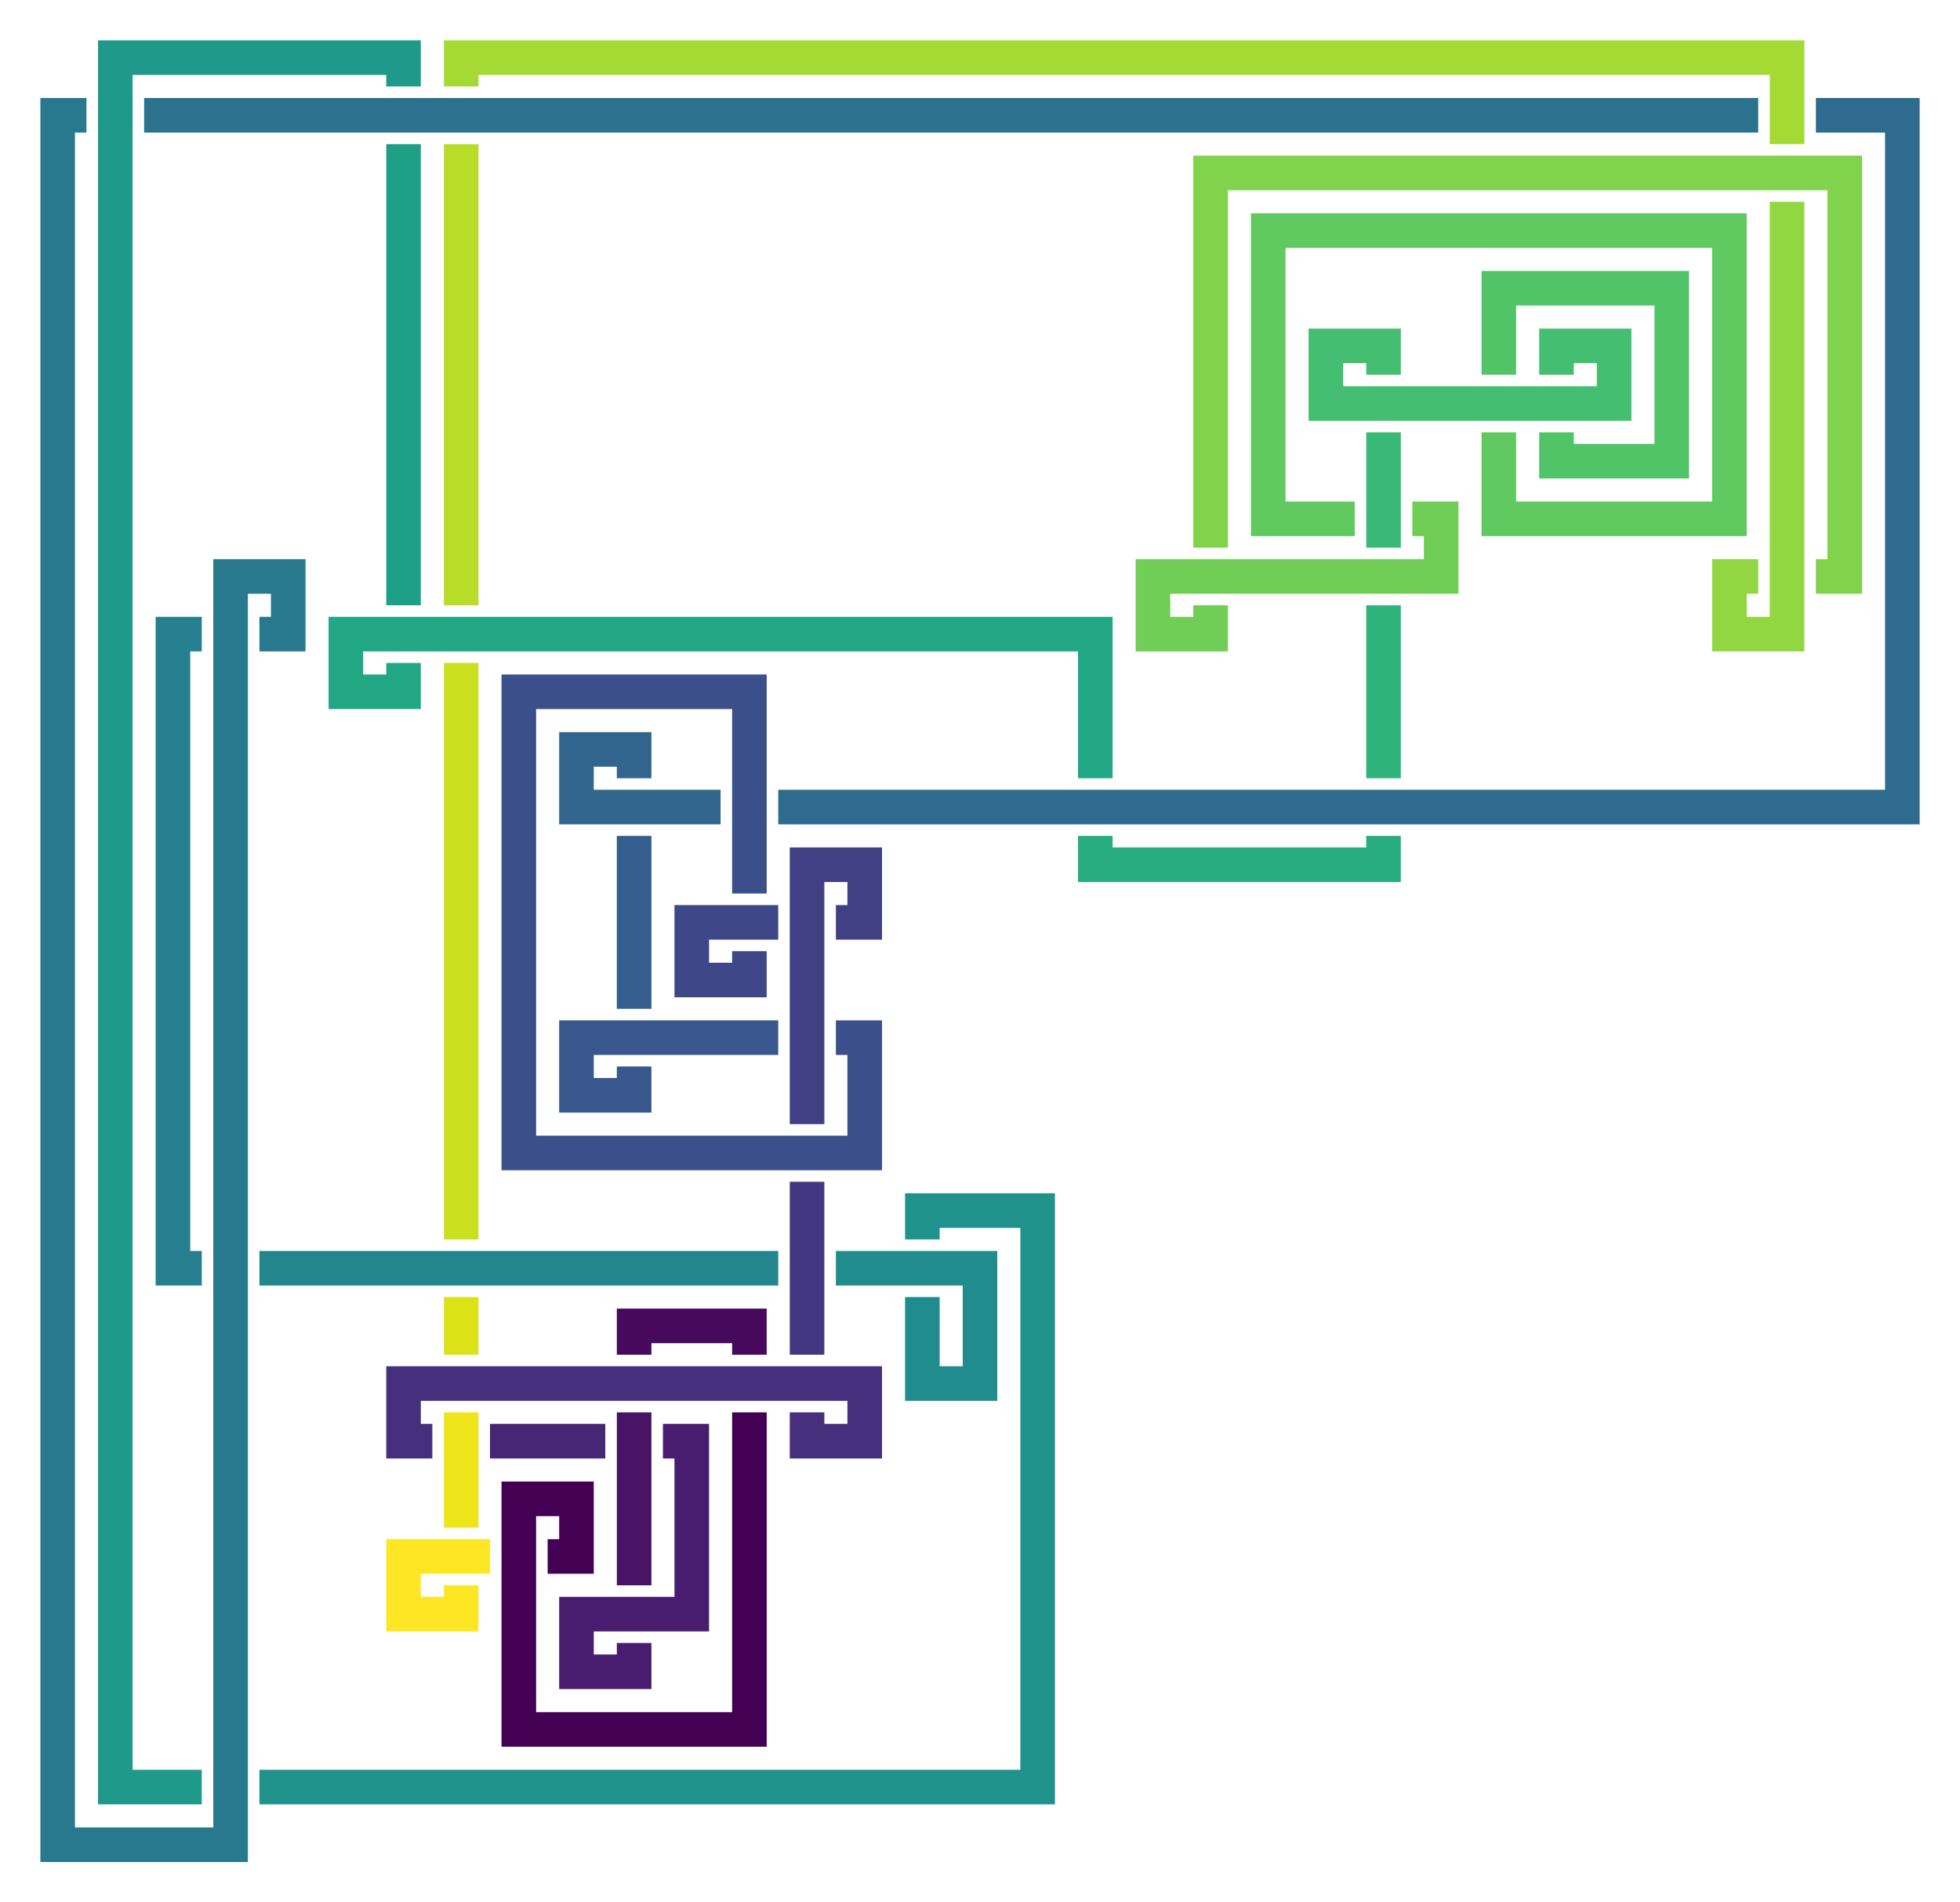 <?xml version="1.0" encoding="utf-8" ?>
<svg baseProfile="full" height="198.0" version="1.1" width="204.0" xmlns="http://www.w3.org/2000/svg" xmlns:ev="http://www.w3.org/2001/xml-events" xmlns:xlink="http://www.w3.org/1999/xlink"><defs /><polyline fill="none" points="57.0,162.0 60.0,162.0 60.0,156.0 54.0,156.0 54.0,180.0 78.0,180.0 78.0,147.0" stroke="rgb(68,1,84)" stroke-width="3.6" /><polyline fill="none" points="78.0,141.0 78.0,138.0 66.0,138.0 66.0,141.0" stroke="rgb(70,9,92)" stroke-width="3.6" /><polyline fill="none" points="66.0,147.0 66.0,165.0" stroke="rgb(71,20,102)" stroke-width="3.6" /><polyline fill="none" points="66.0,171.0 66.0,174.0 60.0,174.0 60.0,168.0 72.0,168.0 72.0,150.0 69.0,150.0" stroke="rgb(72,29,111)" stroke-width="3.6" /><polyline fill="none" points="63.0,150.0 51.0,150.0" stroke="rgb(71,38,118)" stroke-width="3.6" /><polyline fill="none" points="45.0,150.0 42.0,150.0 42.0,144.0 90.0,144.0 90.0,150.0 84.0,150.0 84.0,147.0" stroke="rgb(70,47,124)" stroke-width="3.6" /><polyline fill="none" points="84.0,141.0 84.0,123.0" stroke="rgb(68,55,129)" stroke-width="3.6" /><polyline fill="none" points="84.0,117.0 84.0,90.0 90.0,90.0 90.0,96.0 87.0,96.0" stroke="rgb(66,64,133)" stroke-width="3.6" /><polyline fill="none" points="81.0,96.0 72.0,96.0 72.0,102.0 78.0,102.0 78.0,99.0" stroke="rgb(62,72,136)" stroke-width="3.6" /><polyline fill="none" points="78.0,93.0 78.0,72.0 54.0,72.0 54.0,120.0 90.0,120.0 90.0,108.0 87.0,108.0" stroke="rgb(59,80,138)" stroke-width="3.6" /><polyline fill="none" points="81.0,108.0 60.0,108.0 60.0,114.0 66.0,114.0 66.0,111.0" stroke="rgb(56,87,140)" stroke-width="3.6" /><polyline fill="none" points="66.0,105.0 66.0,87.0" stroke="rgb(52,94,141)" stroke-width="3.6" /><polyline fill="none" points="66.0,81.0 66.0,78.0 60.0,78.0 60.0,84.0 75.0,84.0" stroke="rgb(49,101,141)" stroke-width="3.6" /><polyline fill="none" points="81.0,84.0 198.0,84.0 198.0,12.0 189.0,12.0" stroke="rgb(46,107,142)" stroke-width="3.6" /><polyline fill="none" points="183.0,12.0 15.0,12.0" stroke="rgb(44,114,142)" stroke-width="3.6" /><polyline fill="none" points="9.0,12.0 6.0,12.0 6.0,192.0 24.0,192.0 24.0,60.0 30.0,60.0 30.0,66.0 27.0,66.0" stroke="rgb(41,121,142)" stroke-width="3.6" /><polyline fill="none" points="21.0,66.0 18.0,66.0 18.0,132.0 21.0,132.0" stroke="rgb(38,127,142)" stroke-width="3.6" /><polyline fill="none" points="27.0,132.0 81.0,132.0" stroke="rgb(36,134,141)" stroke-width="3.6" /><polyline fill="none" points="87.0,132.0 102.0,132.0 102.0,144.0 96.0,144.0 96.0,135.0" stroke="rgb(33,140,141)" stroke-width="3.6" /><polyline fill="none" points="96.0,129.0 96.0,126.0 108.0,126.0 108.0,186.0 27.0,186.0" stroke="rgb(31,147,139)" stroke-width="3.6" /><polyline fill="none" points="21.0,186.0 12.0,186.0 12.0,6.0 42.0,6.0 42.0,9.0" stroke="rgb(30,153,138)" stroke-width="3.6" /><polyline fill="none" points="42.0,15.0 42.0,63.0" stroke="rgb(30,160,135)" stroke-width="3.6" /><polyline fill="none" points="42.0,69.0 42.0,72.0 36.0,72.0 36.0,66.0 114.0,66.0 114.0,81.0" stroke="rgb(33,167,132)" stroke-width="3.6" /><polyline fill="none" points="114.0,87.0 114.0,90.0 144.0,90.0 144.0,87.0" stroke="rgb(39,173,128)" stroke-width="3.6" /><polyline fill="none" points="144.0,81.0 144.0,63.0" stroke="rgb(47,179,123)" stroke-width="3.6" /><polyline fill="none" points="144.0,57.0 144.0,45.0" stroke="rgb(56,185,118)" stroke-width="3.6" /><polyline fill="none" points="144.0,39.0 144.0,36.0 138.0,36.0 138.0,42.0 168.0,42.0 168.0,36.0 162.0,36.0 162.0,39.0" stroke="rgb(68,190,112)" stroke-width="3.6" /><polyline fill="none" points="162.0,45.0 162.0,48.0 174.0,48.0 174.0,30.0 156.0,30.0 156.0,39.0" stroke="rgb(81,196,104)" stroke-width="3.6" /><polyline fill="none" points="156.0,45.0 156.0,54.0 180.0,54.0 180.0,24.0 132.0,24.0 132.0,54.0 141.0,54.0" stroke="rgb(96,201,96)" stroke-width="3.6" /><polyline fill="none" points="147.0,54.0 150.0,54.0 150.0,60.0 120.0,60.0 120.0,66.0 126.0,66.0 126.0,63.0" stroke="rgb(112,206,86)" stroke-width="3.6" /><polyline fill="none" points="126.0,57.0 126.0,18.0 192.0,18.0 192.0,60.0 189.0,60.0" stroke="rgb(129,211,76)" stroke-width="3.6" /><polyline fill="none" points="183.0,60.0 180.0,60.0 180.0,66.0 186.0,66.0 186.0,21.0" stroke="rgb(146,215,65)" stroke-width="3.6" /><polyline fill="none" points="186.0,15.0 186.0,6.0 48.0,6.0 48.0,9.0" stroke="rgb(165,218,53)" stroke-width="3.6" /><polyline fill="none" points="48.0,15.0 48.0,63.0" stroke="rgb(183,221,41)" stroke-width="3.6" /><polyline fill="none" points="48.0,69.0 48.0,129.0" stroke="rgb(202,224,30)" stroke-width="3.6" /><polyline fill="none" points="48.0,135.0 48.0,141.0" stroke="rgb(220,226,24)" stroke-width="3.6" /><polyline fill="none" points="48.0,147.0 48.0,159.0" stroke="rgb(238,229,27)" stroke-width="3.6" /><polyline fill="none" points="48.0,165.0 48.0,168.0 42.0,168.0 42.0,162.0 51.0,162.0" stroke="rgb(253,231,36)" stroke-width="3.6" /></svg>